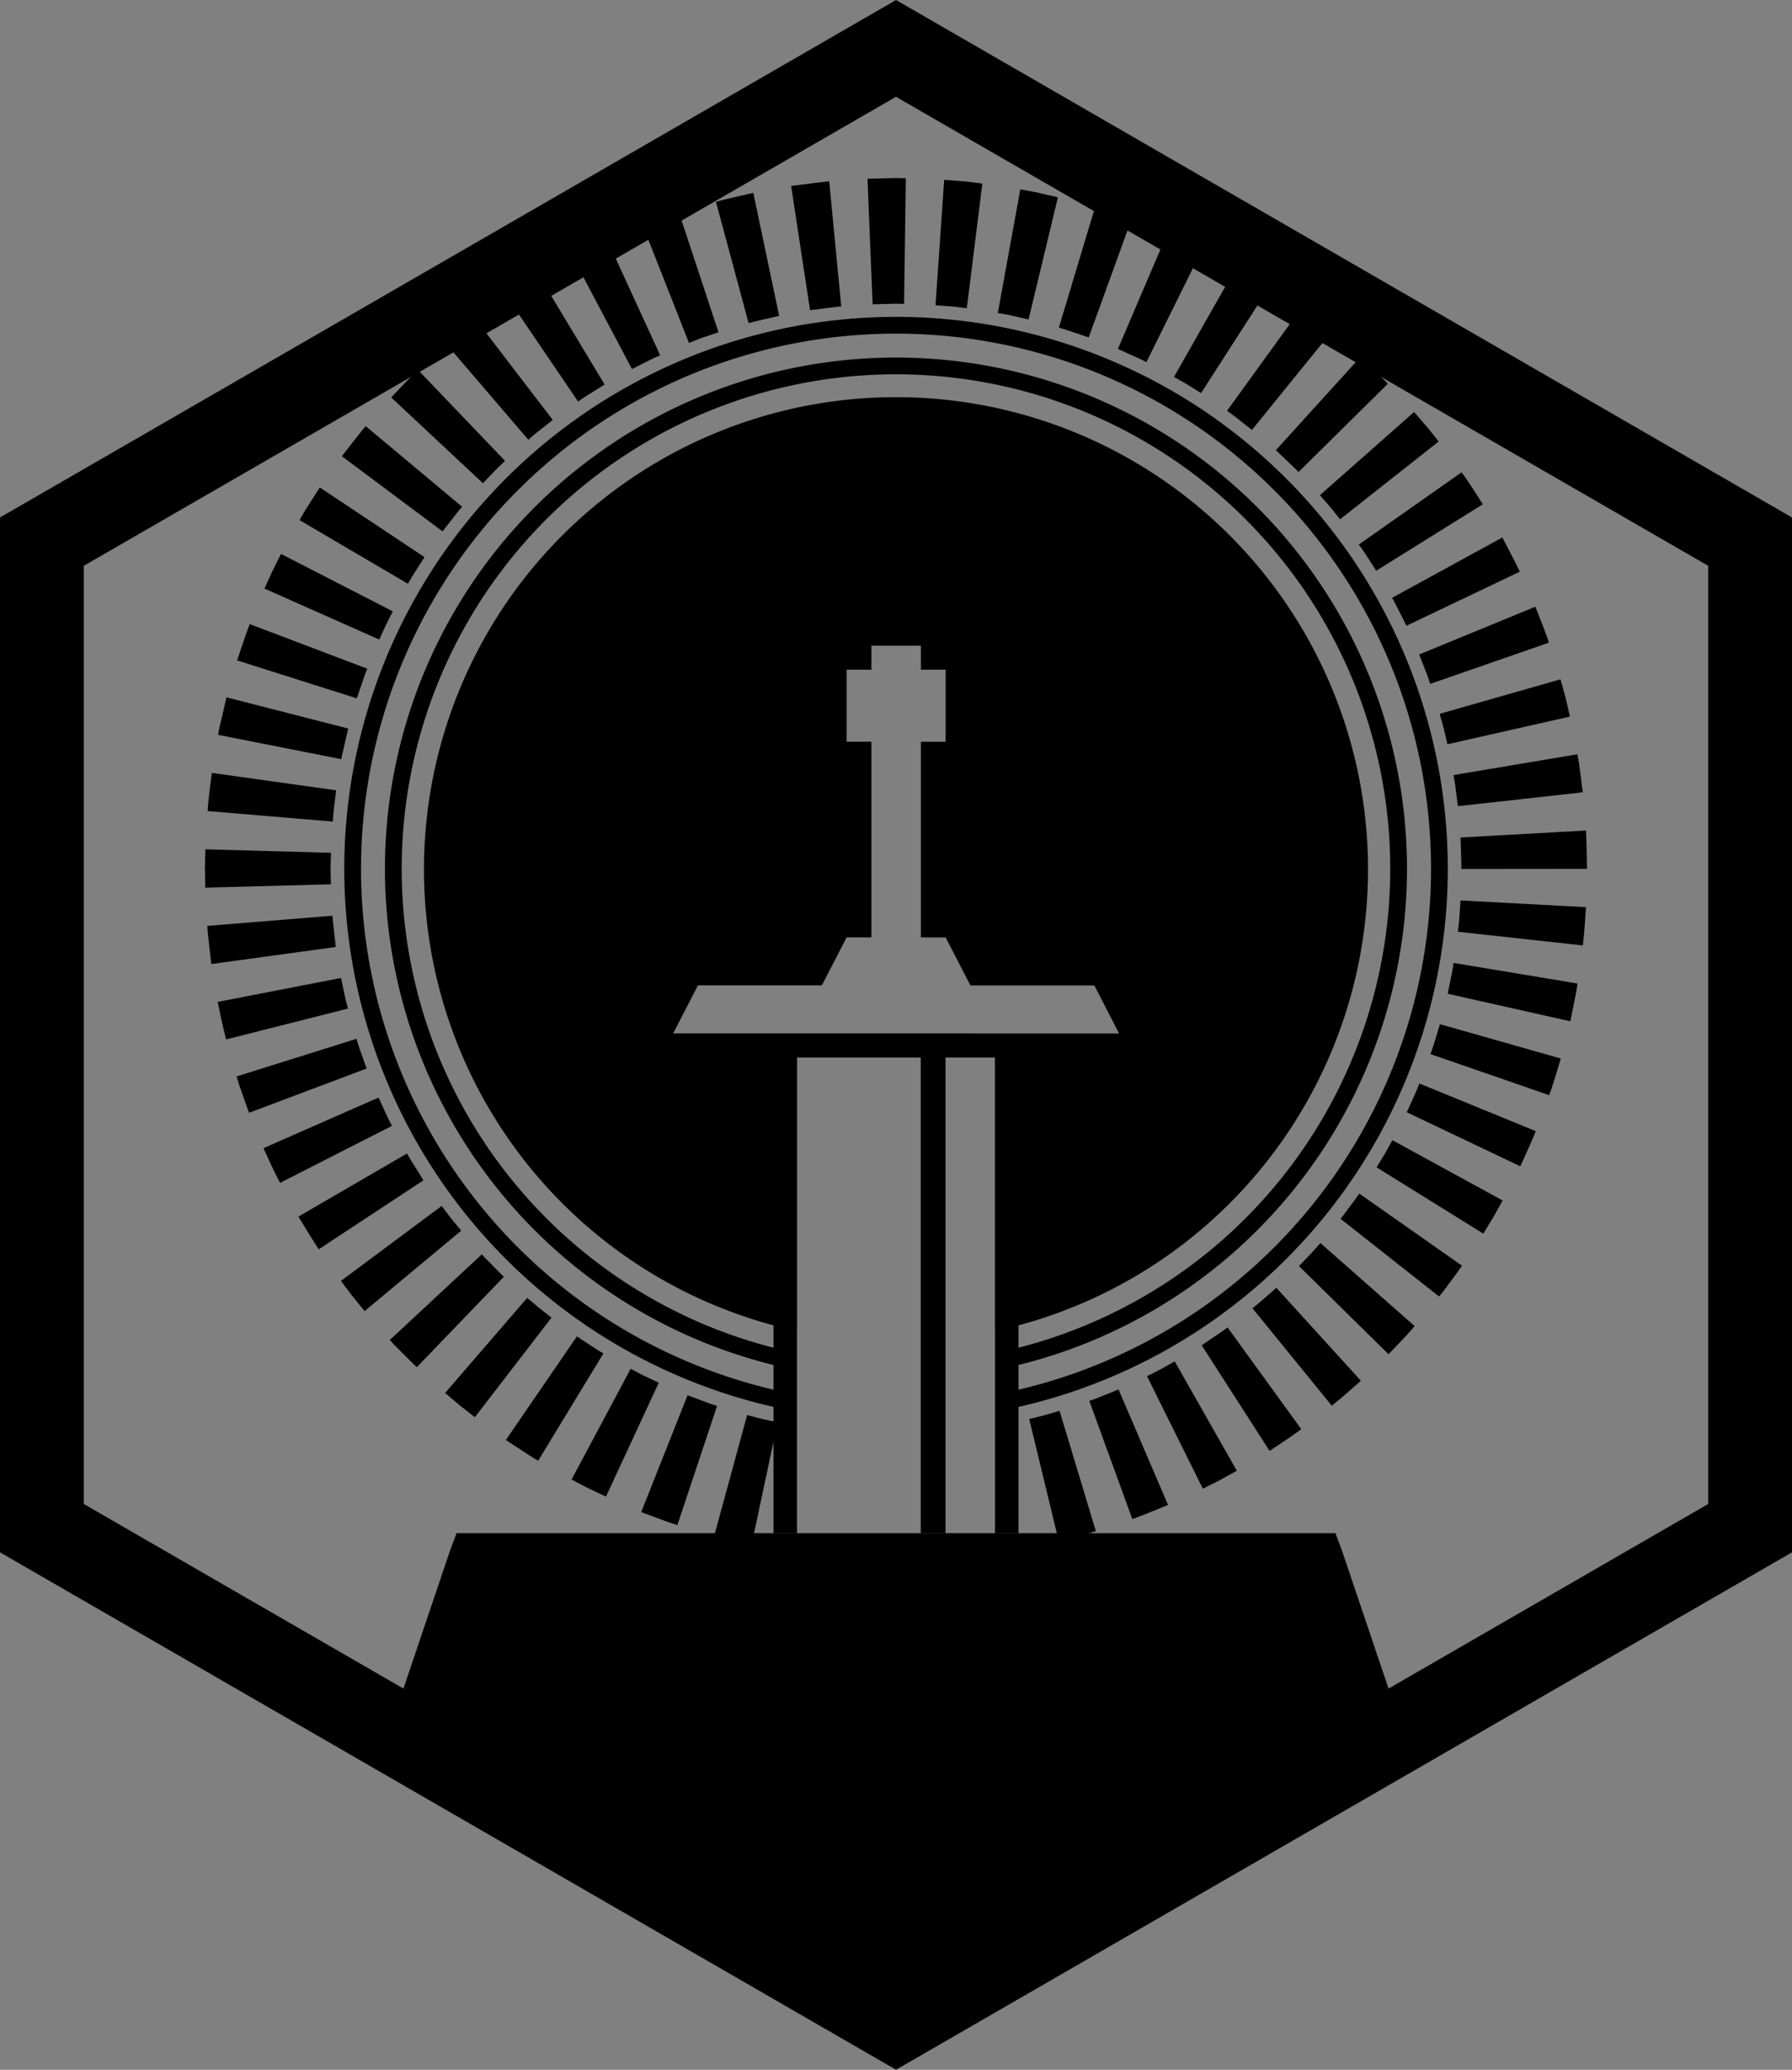<svg xmlns="http://www.w3.org/2000/svg" viewBox="0 0 535.02 617.78"><rect x="0" y="0" width="535.02" height="617.78" fill="#808080" stroke="none"/><defs><style>.cls-1{stroke:#fff;stroke-width:2px;}.cls-1,.cls-2{stroke-miterlimit:10;}.cls-2{fill:none;stroke:#000;stroke-width:5px;}</style></defs><g id="Exemplar_2" data-name="Exemplar 2"><path class="cls-1" d="M32,322" transform="translate(-13.49 27.89)"/><path d="M281,90.65a140.94,140.94,0,0,0-29.57,278.74V287.73h59.14v81.66A140.94,140.94,0,0,0,281,90.65ZM214.47,280.56l7.39-14.34h37l7.4-14.33h7.39v-58.4h-7.39V172h7.39v-7.17h14.78V172h7.39v21.51h-7.39v58.4h7.39l7.4,14.33h37l7.39,14.34Z" transform="translate(-13.49 27.89)"/><path class="cls-2" d="M314.56,377.67a150.07,150.07,0,1,0-67.14,0" transform="translate(-13.49 27.89)"/><polygon points="237.94 457.62 237.94 315.62 297.08 315.62 297.08 457.62 304.08 457.62 304.08 315.62 304.08 308.62 297.08 308.62 237.94 308.62 230.94 308.62 230.94 315.62 230.94 457.62 237.94 457.62"/><rect x="274.9" y="312.93" width="7.39" height="144.69"/><polygon points="417.91 513.89 400.66 462.81 398.71 457.62 393.17 457.62 141.85 457.62 136.3 457.62 134.36 462.81 117.11 513.89 249.69 591.8 290.52 592.24 417.91 513.89"/><path class="cls-2" d="M248.13,390.28a162.23,162.23,0,1,1,66.43-.14" transform="translate(-13.49 27.89)"/><path d="M236.56,394.45c1.51.39,3,.88,4.53,1.19l4.57,1-7.81,36.69-5.6-1.27c-1.87-.38-3.69-1-5.55-1.45Z" transform="translate(-13.49 27.89)"/><path d="M218.77,388.56l4.39,1.64,2.2.82c.73.26,1.48.48,2.22.72l-11.86,35.59c-.91-.3-1.82-.58-2.72-.9l-2.69-1-5.38-2Z" transform="translate(-13.49 27.89)"/><path d="M201.78,380.65c1.39.72,2.73,1.52,4.15,2.17l4.24,2-15.77,34-5.17-2.47c-1.73-.81-3.39-1.77-5.09-2.65Z" transform="translate(-13.49 27.89)"/><path d="M185.72,371c1.3.88,2.62,1.71,3.93,2.57s2.61,1.73,4,2.5L174.17,408.1c-1.66-.94-3.25-2-4.85-3.05s-3.21-2.07-4.8-3.14Z" transform="translate(-13.49 27.89)"/><path d="M170.88,359.49l3.57,3,3.7,2.89-22.88,29.73-4.51-3.54c-1.47-1.21-2.91-2.47-4.37-3.7Z" transform="translate(-13.49 27.89)"/><path d="M157.35,346.49c1,1.19,2.18,2.25,3.26,3.38s2.16,2.26,3.31,3.32l-26,27c-1.4-1.3-2.7-2.7-4.05-4s-2.72-2.69-4-4.13Z" transform="translate(-13.49 27.89)"/><path d="M145.36,332.05l2.83,3.75c1,1.24,2,2.41,3,3.63l-28.84,24c-1.2-1.48-2.45-2.92-3.62-4.43l-3.46-4.57Z" transform="translate(-13.49 27.89)"/><path d="M135,316.4c.75,1.37,1.59,2.7,2.43,4l2.49,4L108.64,345l-3.06-4.85c-1-1.62-2-3.24-3-4.91Z" transform="translate(-13.49 27.89)"/><path d="M126.51,299.7c1.31,2.84,2.56,5.71,4,8.46l-33.41,17c-1.8-3.37-3.35-6.87-4.94-10.35Z" transform="translate(-13.49 27.89)"/><polygon points="106.43 310.06 107.11 312.3 107.89 314.51 109.46 318.93 74.35 332.14 72.43 326.73 71.48 324.03 70.64 321.29 106.43 310.06"/><path d="M115.31,264c.65,3.06,1.22,6.14,2.06,9.15L81,282.35c-1-3.69-1.73-7.44-2.52-11.19Z" transform="translate(-13.49 27.89)"/><path d="M112.77,245.43c.07,1.56.27,3.11.45,4.67l.53,4.66-37.16,5.09-.66-5.69c-.22-1.9-.45-3.8-.55-5.7Z" transform="translate(-13.49 27.89)"/><path d="M112.31,226.65l-.13,4.7.1,4.7-37.5,1c0-1.91-.09-3.81-.11-5.72l.14-5.72Z" transform="translate(-13.49 27.89)"/><path d="M113.86,208c-.36,3.11-.88,6.2-1,9.33l-37.38-3.14c.21-3.81.8-7.6,1.26-11.39Z" transform="translate(-13.49 27.89)"/><polygon points="103.96 217.45 102.91 222.01 102.38 224.3 102.11 225.44 101.91 226.59 65.11 219.33 65.36 217.92 65.68 216.52 66.32 213.73 67.62 208.14 103.96 217.45"/><path d="M123.14,171.7c-.28.73-.6,1.45-.85,2.19l-.74,2.22L120,180.55,84.28,169.22l1.84-5.43.92-2.72c.31-.9.69-1.78,1-2.68Z" transform="translate(-13.49 27.89)"/><path d="M130.77,154.59c-.7,1.39-1.45,2.77-2.12,4.18L126.72,163,92.45,147.79l2.37-5.22c.82-1.73,1.72-3.41,2.58-5.12Z" transform="translate(-13.49 27.89)"/><path d="M140.23,138.4l-2.53,3.95c-.42.66-.86,1.31-1.26,2l-1.16,2-32.36-19,1.43-2.49c.48-.82,1-1.61,1.53-2.42l3.09-4.83Z" transform="translate(-13.49 27.89)"/><path d="M151.45,123.36c-1.06,1.16-2,2.45-2.94,3.66l-2.9,3.69-30.06-22.43,3.53-4.52c1.2-1.48,2.32-3,3.59-4.46Z" transform="translate(-13.49 27.89)"/><path d="M164.28,109.67c-1.11,1.1-2.3,2.12-3.36,3.28l-3.24,3.4-27.4-25.62,3.95-4.15c1.3-1.4,2.74-2.66,4.11-4Z" transform="translate(-13.49 27.89)"/><path d="M178.52,97.45c-2.45,2-5,3.81-7.29,5.92L146.82,74.89c2.85-2.56,5.9-4.85,8.9-7.22Z" transform="translate(-13.49 27.89)"/><path d="M194,86.88c-1.35.79-2.64,1.68-4,2.51s-2.65,1.66-3.93,2.55L165,60.94c1.56-1.09,3.2-2.09,4.8-3.13s3.2-2.09,4.85-3.06Z" transform="translate(-13.49 27.89)"/><path d="M210.59,78.14c-2.88,1.22-5.61,2.74-8.41,4.14L184.64,49.13c3.41-1.73,6.77-3.56,10.29-5.07Z" transform="translate(-13.49 27.89)"/><path d="M228,71.28l-4.44,1.5c-1.48.51-2.91,1.13-4.37,1.69l-13.74-34.9c1.78-.69,3.55-1.44,5.35-2.07l5.44-1.84Z" transform="translate(-13.49 27.89)"/><path d="M246.11,66.38l-4.56,1.06c-1.53.34-3.05.68-4.55,1.14l-9.75-36.22c1.83-.55,3.7-1,5.56-1.4l5.59-1.29Z" transform="translate(-13.49 27.89)"/><path d="M264.65,63.56c-3.11.3-6.21.77-9.31,1.13l-5.65-37.08c3.79-.47,7.57-1,11.37-1.39Z" transform="translate(-13.49 27.89)"/><polygon points="269.92 90.71 267.57 90.65 265.22 90.71 260.53 90.83 259 53.35 264.73 53.2 267.59 53.14 270.45 53.2 269.92 90.71"/><path d="M302.14,64.12c-1.56-.18-3.1-.44-4.66-.55l-4.68-.35,2.58-37.43,5.71.44c1.91.15,3.8.45,5.69.67Z" transform="translate(-13.49 27.89)"/><path d="M320.58,67.47,316,66.41c-1.52-.38-3.07-.57-4.6-.87l6.71-36.91c1.87.37,3.77.63,5.63,1.08L329.34,31Z" transform="translate(-13.49 27.89)"/><path d="M338.53,72.82l-4.44-1.5c-1.48-.49-2.95-1-4.46-1.42L340.42,34c1.85.49,3.65,1.14,5.46,1.74l5.44,1.84Z" transform="translate(-13.49 27.89)"/><path d="M355.76,80.2c-1.38-.74-2.81-1.36-4.24-2l-4.27-1.94L362,41.77l5.23,2.36c1.74.78,3.49,1.55,5.18,2.45Z" transform="translate(-13.49 27.89)"/><path d="M372.06,89.46c-1.32-.84-2.62-1.72-4-2.52L364,84.61,382.52,52l5,2.86c1.64,1,3.23,2,4.84,3.06Z" transform="translate(-13.49 27.89)"/><path d="M387.27,100.43l-3.69-2.9c-.62-.47-1.22-1-1.85-1.44l-1.91-1.35,22-30.39L404.14,66c.77.56,1.51,1.17,2.26,1.75l4.51,3.54Z" transform="translate(-13.49 27.89)"/><path d="M401.17,113c-.53-.58-1.08-1.13-1.66-1.66l-1.7-1.62-3.4-3.24,25.21-27.77,4.16,3.94,2.07,2c.7.65,1.38,1.33,2,2Z" transform="translate(-13.49 27.89)"/><path d="M413.57,127.12c-1-1.21-1.89-2.49-2.93-3.66l-3.08-3.55,28.12-24.83,3.75,4.34c1.26,1.43,2.39,3,3.59,4.46Z" transform="translate(-13.49 27.89)"/><path d="M424.37,142.46c-1.71-2.62-3.32-5.31-5.19-7.82l30.69-21.57c2.27,3.08,4.26,6.34,6.34,9.55Z" transform="translate(-13.49 27.89)"/><path d="M433.41,158.88c-.67-1.41-1.42-2.78-2.12-4.18s-1.39-2.8-2.17-4.16l32.9-18c.93,1.66,1.76,3.39,2.65,5.08s1.76,3.39,2.58,5.12Z" transform="translate(-13.49 27.89)"/><path d="M440.49,176.23c-.92-3-2.19-5.85-3.3-8.77l34.69-14.26c1.38,3.57,2.9,7.08,4.05,10.73Z" transform="translate(-13.49 27.89)"/><path d="M445.63,194.25l-1.05-4.57c-.4-1.51-.85-3-1.27-4.51l36.07-10.3c.52,1.85,1.06,3.68,1.55,5.53l1.29,5.59Z" transform="translate(-13.49 27.89)"/><polygon points="435.26 240.62 434.67 235.97 434.37 233.64 433.95 231.34 470.95 225.13 471.45 227.96 471.82 230.8 472.54 236.49 435.26 240.62"/><path d="M449.82,231.48c-.11-3.13-.12-6.27-.28-9.4L487,220c.19,3.81.22,7.63.33,11.44Z" transform="translate(-13.49 27.89)"/><path d="M448.76,250.22c.42-3.1.56-6.23.78-9.35l37.46,2c-.26,3.81-.46,7.62-.95,11.42Z" transform="translate(-13.49 27.89)"/><polygon points="432.23 296.61 433.16 292.02 433.63 289.72 433.99 287.41 471 293.56 470.54 296.4 469.98 299.21 468.83 304.83 432.23 296.61"/><path d="M440.57,286.73c1.08-2.93,1.92-5.94,2.82-8.93l36.09,10.25c-1.09,3.66-2.14,7.34-3.46,10.94Z" transform="translate(-13.49 27.89)"/><path d="M433.5,304.09l1.93-4.27c.64-1.43,1.29-2.85,1.84-4.31L472,309.72c-.68,1.79-1.47,3.53-2.25,5.28l-2.36,5.22Z" transform="translate(-13.49 27.89)"/><polygon points="410.99 348.42 413.44 344.42 415.71 340.32 448.63 358.31 445.83 363.32 442.85 368.21 410.99 348.42"/><path d="M413.72,335.89c1-1.2,1.9-2.48,2.84-3.74s1.88-2.5,2.77-3.78L450,349.9c-1.08,1.57-2.25,3.09-3.38,4.63s-2.24,3.09-3.47,4.56Z" transform="translate(-13.49 27.89)"/><path d="M401.32,350c2.16-2.26,4.36-4.49,6.38-6.88l28.15,24.8c-2.48,2.91-5.15,5.63-7.8,8.39Z" transform="translate(-13.49 27.89)"/><path d="M387.43,362.59c2.47-1.92,4.77-4.06,7.13-6.11l25.24,27.75c-2.87,2.52-5.69,5.1-8.7,7.45Z" transform="translate(-13.49 27.89)"/><path d="M372.26,373.63l3.89-2.62c1.3-.88,2.6-1.74,3.84-2.7l22,30.36c-1.52,1.16-3.11,2.23-4.69,3.3s-3.16,2.15-4.76,3.2Z" transform="translate(-13.49 27.89)"/><polygon points="342.45 410.75 346.64 408.64 350.73 406.35 369.26 438.97 364.25 441.76 359.13 444.35 342.45 410.75"/><path d="M338.72,390.25c1.49-.48,2.92-1.11,4.38-1.68s2.91-1.13,4.34-1.75l14.78,34.47c-1.75.77-3.54,1.44-5.31,2.16s-3.54,1.45-5.36,2.05Z" transform="translate(-13.49 27.89)"/><path d="M320.78,395.66l4.55-1.15c1.52-.38,3-.88,4.5-1.32l10.83,35.92c-1.84.53-3.65,1.13-5.51,1.6l-5.56,1.41Z" transform="translate(-13.49 27.89)"/></g><g id="Layer_31" data-name="Layer 31"><path d="M281,1,523.51,141V421L281,561,38.49,421V141L281,1m0-28.87-12.5,7.21L26,119.34l-12.5,7.21v308.9L26,442.66l242.51,140,12.5,7.21,12.5-7.21L536,442.66l12.5-7.21V126.55L536,119.34,293.5-20.68,281-27.89Z" transform="translate(-13.49 27.89)"/></g></svg>